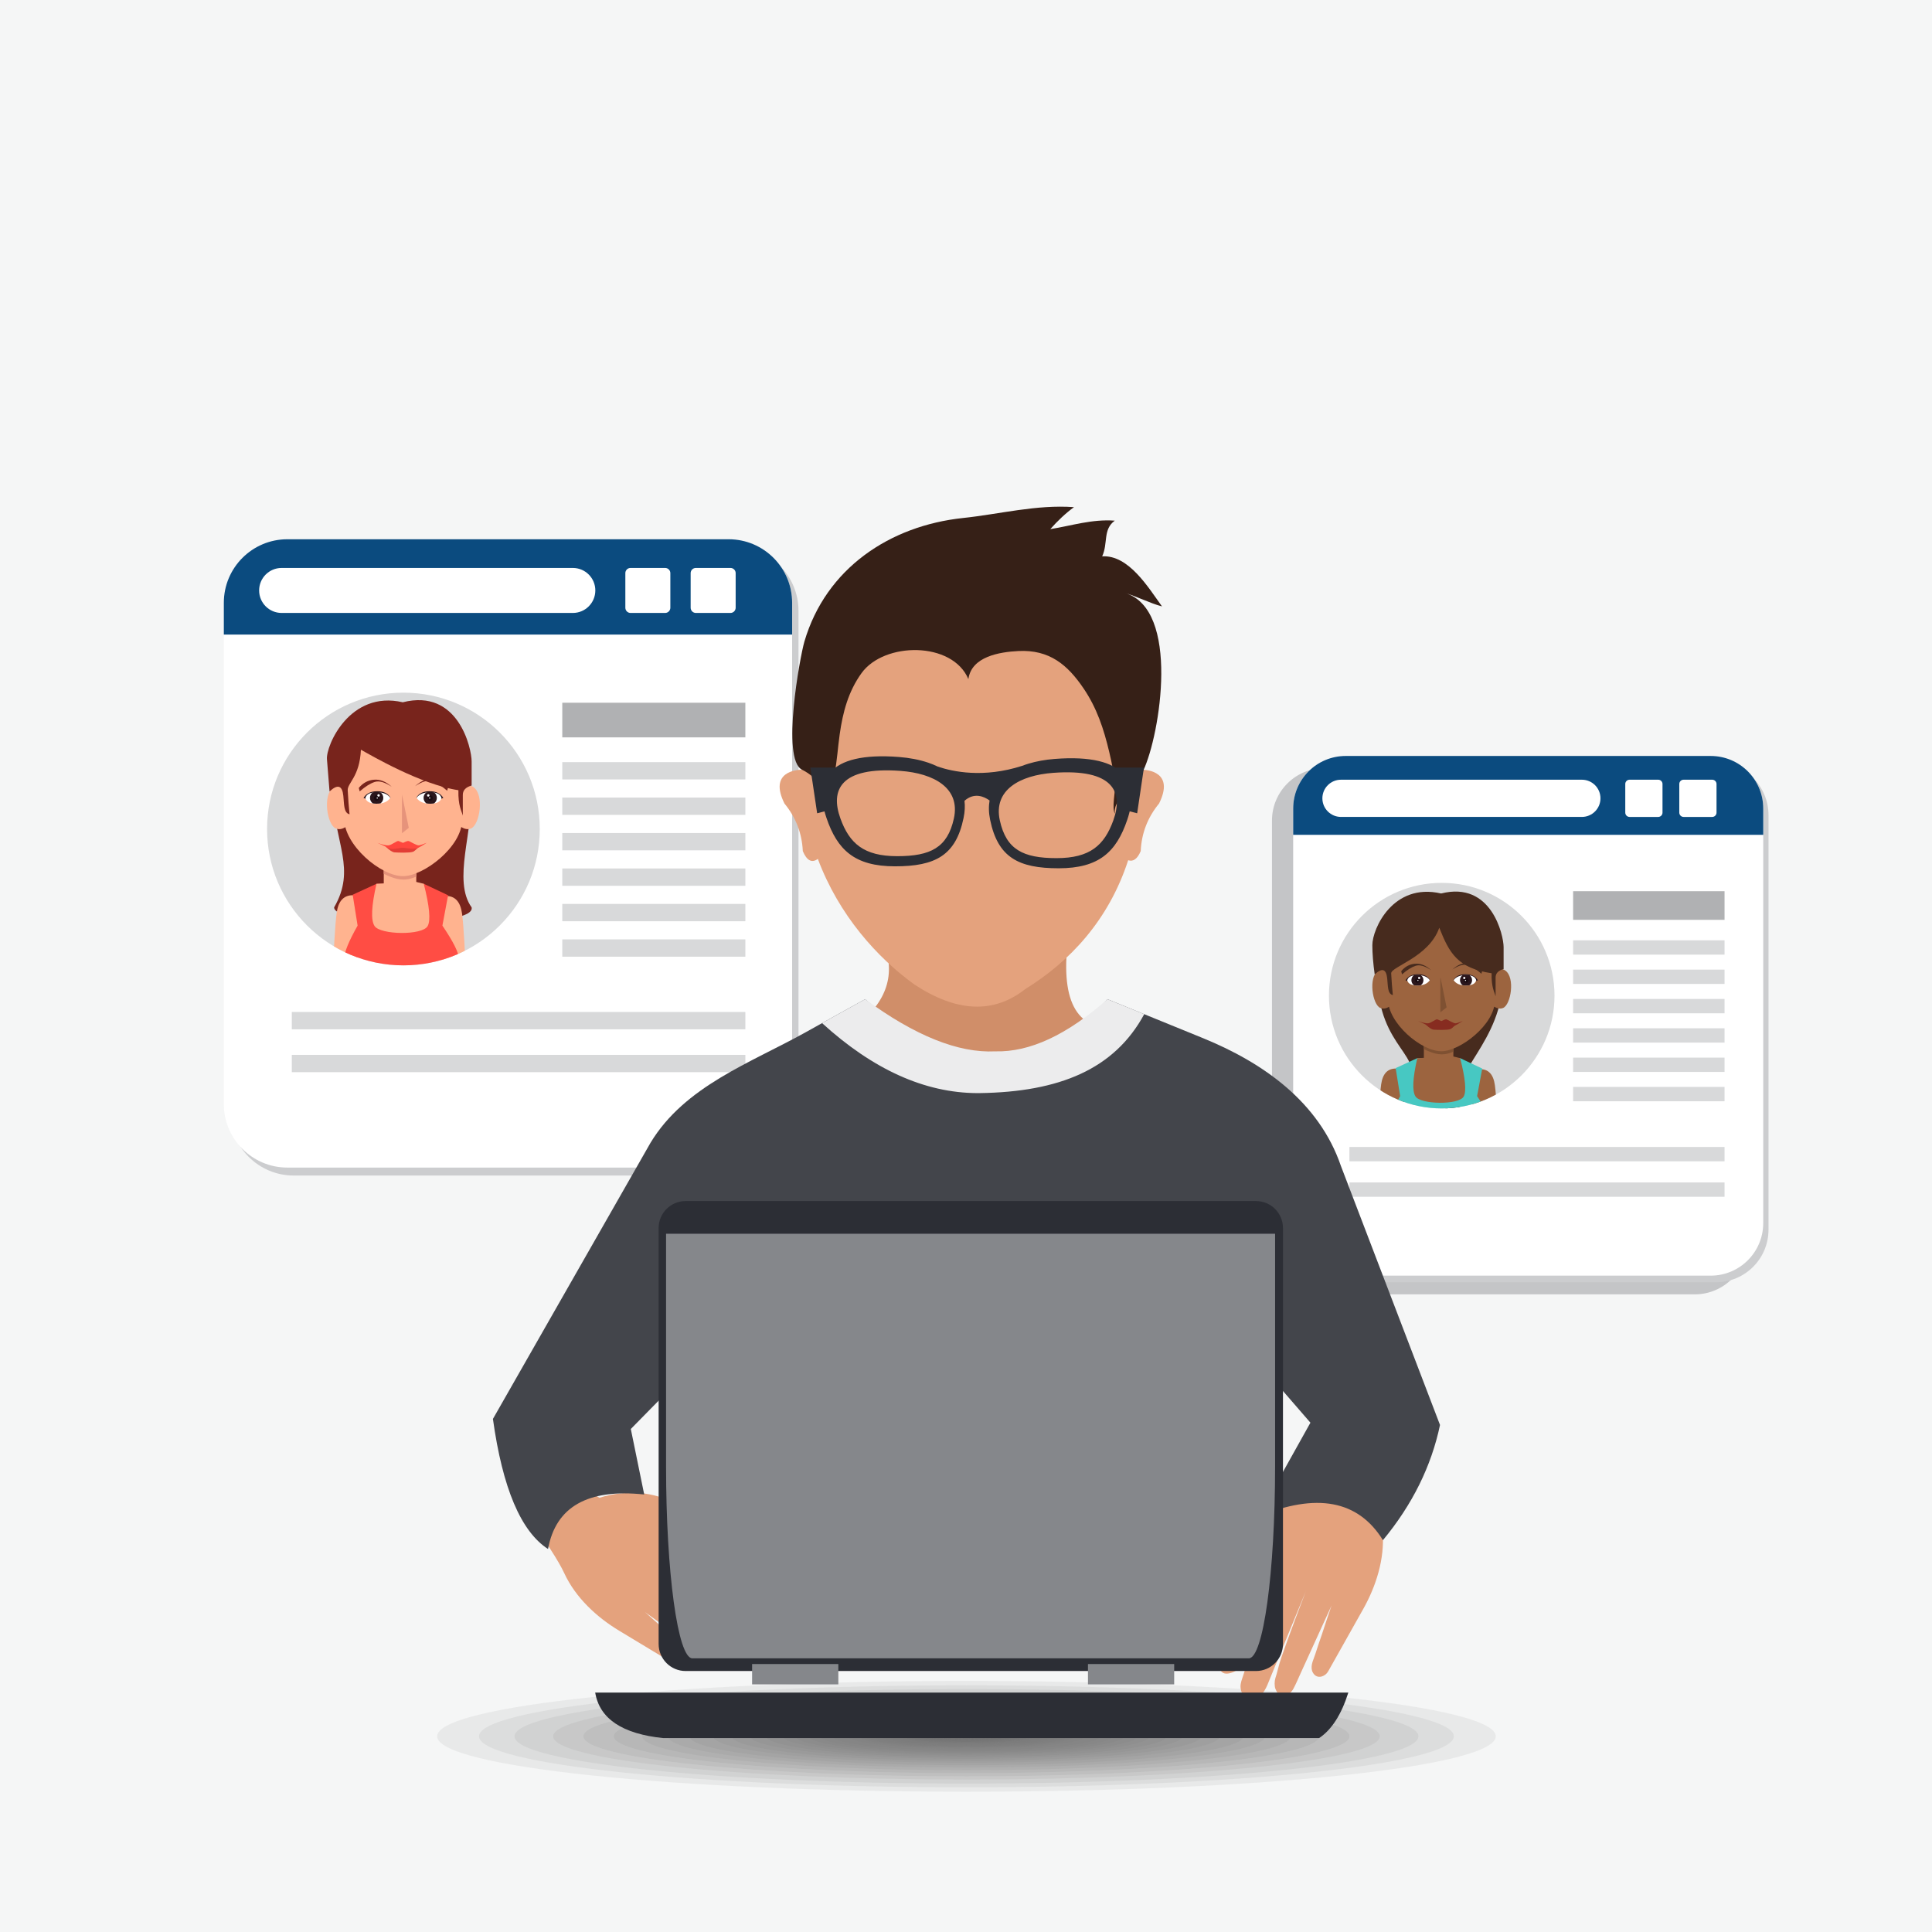 <svg version="1.2" baseProfile="tiny-ps" xmlns="http://www.w3.org/2000/svg" viewBox="0 0 1275 1275" width="1275" height="1275">
	<title>50426-ai</title>
	<defs>
		<clipPath clipPathUnits="userSpaceOnUse" id="cp1">
			<path d="m356.21 547.09c0 49.7-40.29 89.99-89.97 89.99c-49.7 0-89.99-40.29-89.99-89.99c0-49.69 40.29-89.98 89.99-89.98c49.69 0 89.97 40.29 89.97 89.98z" />
		</clipPath>
		<clipPath clipPathUnits="userSpaceOnUse" id="cp2">
			<path d="m1025.87 657.06c0 41.1-33.32 74.43-74.42 74.43c-41.11 0-74.43-33.32-74.43-74.43c0-41.09 33.31-74.42 74.43-74.42c41.1 0 74.42 33.33 74.42 74.42z" />
		</clipPath>
	</defs>
	<style>
		tspan { white-space:pre }
		.s0 { fill: #f5f6f6 } 
		.s1 { mix-blend-mode: multiply;fill: #cccdcf } 
		.s2 { fill: #ffffff } 
		.s3 { fill: #0b4b7f } 
		.s4 { fill: #d8d9da } 
		.s5 { fill: #78241c } 
		.s6 { fill: #ffb38f } 
		.s7 { fill: #ff4d44 } 
		.s8 { fill: #e6937b } 
		.s9 { fill: #e23d36 } 
		.s10 { fill: #ff473e } 
		.s11 { fill: #2a161c } 
		.s12 { fill: #1a0b11 } 
		.s13 { fill: #b0b1b3 } 
		.s14 { mix-blend-mode: multiply;fill: #c4c5c7 } 
		.s15 { fill: #472b1e } 
		.s16 { fill: #9c643f } 
		.s17 { fill: #47c8c2 } 
		.s18 { fill: #7f5132 } 
		.s19 { fill: #872c20 } 
		.s20 { opacity: .1;fill: #707176 } 
		.s21 { fill: #e4a27d } 
		.s22 { fill: #d08e69 } 
		.s23 { fill: #43454b } 
		.s24 { fill: #362017 } 
		.s25 { fill: #ececed } 
		.s26 { fill: #2c2e35 } 
		.s27 { fill: #85878b } 
	</style>
	<g id="Capa 1">
		<path id="&lt;Path&gt;" class="s0" d="m1275.59 1275h-1275.59v-1275.59h1275.59v1275.59z" />
		<g id="&lt;Group&gt;">
			<g id="&lt;Group&gt;">
				<g id="&lt;Group&gt;">
					<path id="&lt;Path&gt;" class="s1" d="m526.95 733.86c0 23.16-18.77 41.92-41.93 41.92h-291.19c-23.16 0-41.93-18.77-41.93-41.92v-330.8c0-23.16 18.77-41.93 41.93-41.93h291.19c23.16 0 41.93 18.77 41.93 41.93v330.8z" />
					<path id="&lt;Path&gt;" class="s2" d="m522.76 728.59c0 23.16-18.78 41.94-41.93 41.94h-291.18c-23.16 0-41.94-18.78-41.94-41.94v-330.79c0-23.16 18.78-41.94 41.94-41.94h291.18c23.16 0 41.93 18.78 41.93 41.94v330.79z" />
					<path id="&lt;Path&gt;" class="s3" d="m147.71 418.77v-20.96c0-23.16 18.78-41.94 41.94-41.94h291.18c23.16 0 41.93 18.78 41.93 41.94v20.96h-375.05z" />
					<path id="&lt;Path&gt;" class="s2" d="m442.39 401.07c0 1.89-1.54 3.44-3.43 3.44h-22.85c-1.89 0-3.42-1.55-3.42-3.44v-22.85c0-1.89 1.54-3.41 3.42-3.41h22.85c1.89 0 3.43 1.53 3.43 3.41v22.85z" />
					<path id="&lt;Path&gt;" class="s2" d="m485.49 401.07c0 1.89-1.54 3.44-3.43 3.44h-22.84c-1.89 0-3.43-1.55-3.43-3.44v-22.85c0-1.89 1.54-3.41 3.43-3.41h22.84c1.9 0 3.43 1.53 3.43 3.41v22.85z" />
					<path id="&lt;Path&gt;" class="s2" d="m392.88 389.66c0 8.2-6.64 14.85-14.84 14.85h-192.18c-8.21 0-14.85-6.65-14.85-14.85c0-8.21 6.64-14.85 14.85-14.85h192.18c8.2 0 14.84 6.64 14.84 14.85z" />
					<g id="&lt;Group&gt;">
						<path id="&lt;Path&gt;" class="s4" d="m356.21 547.09c0 49.7-40.29 89.99-89.97 89.99c-49.7 0-89.99-40.29-89.99-89.99c0-49.69 40.29-89.98 89.99-89.98c49.69 0 89.97 40.29 89.97 89.98z" />
						<g id="&lt;Clip Group&gt;" clip-path="url(#cp1)">
							<g id="&lt;Group&gt;">
								<path id="&lt;Path&gt;" class="s5" d="m311.25 598.81c2.84 13.28-90.75 11.83-90.75 0c14.62-25.23 0.48-42.09-1.23-75.34c-1.7-33.25 89.55-24.27 91.46 0c1.89 24.28-12.25 57.66 0.51 75.34z" />
								<path id="&lt;Path&gt;" class="s6" d="m294.05 655.84c-0.49-5.29-2.71-20.27-6.67-44.97l6.7-19.62c6.15-0.08 9.76 3.77 10.83 11.58c1.07 7.8 2.09 25.59 3.06 53.38l0.35 4.75h-13.44c-0.43-2.2-0.72-3.98-0.83-5.12z" />
								<path id="&lt;Path&gt;" class="s6" d="m218.74 660.96l0.39-5.21c0.97-27.78 1.99-45.57 3.06-53.37c1.07-7.8 4.68-11.67 10.83-11.59l6.7 19.62c-3.97 24.7-6.19 39.69-6.68 44.97c-0.11 1.21-0.45 3.15-0.93 5.57h-13.37z" />
								<path id="&lt;Path&gt;" class="s7" d="m227.14 632.59c0.08-4.22 3.03-11.46 8.86-21.73l-3.25-20.39l15.7-7.22h31.21l16.05 7.57l-3.75 20.03c7.18 10.59 10.8 17.84 10.85 21.73c0.05 3.9-2.76 7.95-8.43 12.15l-5.39 16.22h-50.81l-3.62-16.22c-5.04-3.87-7.51-7.92-7.43-12.15z" />
								<path id="&lt;Path&gt;" class="s6" d="m279.66 583.25c3.78 14.79 4.64 24.07 2.6 27.85c-3.44 6.38-31.34 5.85-35.09 0c-2.5-3.9-2.07-13.18 1.29-27.85l4.8-0.25v-23.4h21.45v22.42l4.95 1.23z" />
								<path id="&lt;Path&gt;" class="s8" d="m253.25 576.68v-17.07h21.45v18.92c-1.15 0.48-2.34 0.92-3.59 1.27c-6.63 1.87-12.17-0.45-17.85-3.13z" />
								<path id="&lt;Path&gt;" class="s6" d="m310.89 546.72c-1.96 0.82-4.08 0.53-6.35-0.87c-10.08 0.52-15.12-0.53-15.12-3.16c0-3.95 0-6.16 0-13.19c0-6.27 5.04-9.09 15.12-8.46c2.27-3.19 4.94-3.69 7.99-1.52c7.22 5.15 4.02 24.81-1.64 27.19z" />
								<path id="&lt;Path&gt;" class="s6" d="m219.95 519.53c3.05-2.17 5.71-1.67 7.99 1.52c10.07-0.63 15.11 2.19 15.11 8.46c0 7.02 0 9.23 0 13.19c0 2.63-5.04 3.68-15.11 3.16c-2.27 1.4-4.39 1.69-6.35 0.87c-5.67-2.38-8.86-22.04-1.64-27.19z" />
								<path id="&lt;Path&gt;" class="s6" d="m304.91 541.33c0 17.49-25.33 36.88-38.91 36.88c-14.92 0-38.89-20.63-38.89-37.97c0-20.47 0-20.47 0-36.57c0-51.65 77.8-55.08 77.8 0c0 35.1 0 12.56 0 37.66z" />
								<path id="&lt;Path&gt;" class="s5" d="m230.68 537.37c-3.98-0.92-3.51-6.74-4.11-12.25c-0.73-6.83-3.76-7.76-9.09-2.81c-0.66-8.15-1.23-15.24-1.71-21.25c-0.74-9.03 15.09-45.69 50.04-37.6c36.67-9.31 45.44 30.43 45.44 39v15.94c-3.92 1.09-5.86 3.18-5.82 6.26c0.04 3.09 0.04 7.63 0 13.63c-0.71-3.01-3.18-6.39-2.91-16.8c-24.76-3.71-57.57-22.96-64.34-26.72c-0.82 17.95-8.97 21.9-8.71 26.82c0.35 6.28 0.7 10.85 1.21 15.79z" />
								<path id="&lt;Path&gt;" class="s8" d="m269.78 546.34l-4.51 3.54v-25.61l4.51 22.08z" />
								<path id="&lt;Path&gt;" class="s5" d="m258.52 519.23c-4.59-3.08-8.35-4.14-11.28-3.17c-2.92 0.97-6.21 3.04-9.86 6.2l-0.61-2.26c2.74-3.31 6.09-5.13 10.06-5.44c3.98-0.34 7.88 1.22 11.69 4.67z" />
								<g id="&lt;Group&gt;">
									<path id="&lt;Path&gt;" class="s9" d="m266.18 558.45c1.05 0.05 4.47 0.21 10.28 0.5c-2.02 1.92-3.31 2.98-3.88 3.17c-2.54 0.86-10.1 0.53-12.17 0.39c-1.38-0.09-3.28-1.31-5.7-3.63c6.6-0.34 10.43-0.48 11.48-0.42z" />
									<path id="&lt;Path&gt;" class="s10" d="m248.94 556.18c3.56 1.29 6.06 1.85 7.48 1.7c2.14-0.25 5.72-3.26 6.57-2.88c0.57 0.24 1.56 0.65 2.99 1.25c1.86-0.93 3.07-1.35 3.64-1.25c0.85 0.14 5.29 3.09 6.84 2.88c1.03-0.15 2.75-0.71 5.16-1.7c-2.98 1.97-5.06 3.14-6.25 3.49c-3.29 0.98-6.81-0.05-9.16-0.2c-2.82-0.18-6.9 1.8-10.11 0.1c-2.14-1.12-4.52-2.25-7.15-3.4z" />
								</g>
								<path id="&lt;Path&gt;" class="s5" d="m285.64 514.11c3.98 0.32 7.34 2.14 10.07 5.45l-0.6 2.28c-3.66-3.16-6.96-5.23-9.88-6.21c-2.92-0.98-6.68 0.08-11.27 3.18c3.81-3.46 7.71-5.02 11.68-4.69z" />
								<g id="&lt;Group&gt;">
									<path id="&lt;Path&gt;" class="s11" d="m276.17 526.8c-0.29-0.18-0.77-0.28-1.43-0.28c1.59-2.91 4.52-4.36 8.78-4.36c4.27 0 7.28 1.48 9.05 4.45c-1.83 0.61-2.9 1.01-3.2 1.2c-1.6-1.01-0.83-4.73-5.85-4.73c-5.01 0-5.74 2.72-7.35 3.73z" />
									<path id="&lt;Path&gt;" class="s2" d="m291.36 526.62c-0.69 2.52-3.17 3.78-7.44 3.78c-4.26 0-7.27-1.29-9.03-3.87c1.76-2.46 4.77-3.69 9.03-3.69c4.27 0 6.75 1.26 7.44 3.78z" />
									<g id="&lt;Group&gt;">
										<path id="&lt;Path&gt;" class="s11" d="m281.4 522.88c0.81-0.12 1.66-0.19 2.51-0.19c0.87 0 1.71 0.07 2.52 0.19c1.13 0.82 1.87 2.15 1.87 3.67c0 1.51-0.74 2.84-1.87 3.65c-0.81 0.13-1.65 0.21-2.52 0.21c-0.86 0-1.7-0.08-2.51-0.21c-1.13-0.81-1.87-2.15-1.87-3.65c0-1.52 0.74-2.84 1.87-3.67z" />
									</g>
									<path id="&lt;Path&gt;" class="s12" d="m285.7 526.62c0 0.98-0.8 1.79-1.79 1.79c-0.98 0-1.78-0.8-1.78-1.79c0-0.98 0.8-1.79 1.78-1.79c0.98 0 1.79 0.81 1.79 1.79z" />
									<path id="&lt;Path&gt;" class="s2" d="m283.45 524.93c0 0.44-0.37 0.79-0.81 0.79c-0.45 0-0.8-0.35-0.8-0.79c0-0.45 0.35-0.81 0.8-0.81c0.44 0 0.81 0.35 0.81 0.81z" />
									<path id="&lt;Path&gt;" class="s2" d="m283.96 526.66c0 0.24-0.18 0.42-0.42 0.42c-0.23 0-0.42-0.19-0.42-0.42c0-0.22 0.19-0.42 0.42-0.42c0.24 0 0.42 0.2 0.42 0.42z" />
								</g>
								<g id="&lt;Group&gt;">
									<path id="&lt;Path&gt;" class="s11" d="m248.96 523.08c-5.02 0-4.25 3.73-5.84 4.73c-0.3-0.19-1.37-0.59-3.21-1.2c1.77-2.97 4.78-4.45 9.05-4.45c4.26 0 7.19 1.45 8.79 4.36c-0.67 0-1.14 0.09-1.43 0.28c-1.61-1.01-2.34-3.73-7.36-3.73z" />
									<path id="&lt;Path&gt;" class="s2" d="m248.56 522.84c4.26 0 7.27 1.23 9.04 3.69c-1.76 2.58-4.77 3.87-9.04 3.87c-4.27 0-6.74-1.26-7.43-3.78c0.69-2.52 3.16-3.78 7.43-3.78z" />
									<g id="&lt;Group&gt;">
										<path id="&lt;Path&gt;" class="s11" d="m252.95 526.54c0 1.51-0.74 2.84-1.87 3.65c-0.81 0.13-1.66 0.21-2.52 0.21c-0.87 0-1.7-0.08-2.52-0.21c-1.13-0.81-1.87-2.15-1.87-3.65c0-1.52 0.73-2.84 1.87-3.67c0.81-0.12 1.65-0.19 2.52-0.19c0.86 0 1.71 0.07 2.52 0.19c1.13 0.82 1.87 2.15 1.87 3.67z" />
									</g>
									<path id="&lt;Path&gt;" class="s12" d="m248.56 524.83c1 0 1.78 0.81 1.78 1.79c0 0.98-0.78 1.79-1.78 1.79c-0.99 0-1.78-0.8-1.78-1.79c0-0.98 0.79-1.79 1.78-1.79z" />
									<path id="&lt;Path&gt;" class="s2" d="m249.84 524.12c0.44 0 0.8 0.35 0.8 0.81c0 0.44-0.36 0.79-0.8 0.79c-0.45 0-0.81-0.35-0.81-0.79c0-0.45 0.36-0.81 0.81-0.81z" />
									<path id="&lt;Path&gt;" class="s2" d="m248.95 526.24c0.22 0 0.42 0.2 0.42 0.42c0 0.24-0.2 0.42-0.42 0.42c-0.23 0-0.42-0.19-0.42-0.42c0-0.22 0.19-0.42 0.42-0.42z" />
								</g>
							</g>
						</g>
					</g>
					<path id="&lt;Path&gt;" class="s13" d="m491.89 486.62h-120.82v-22.86h120.82v22.86z" />
					<path id="&lt;Path&gt;" class="s4" d="m491.89 514.38h-120.82v-11.43h120.82v11.43z" />
					<path id="&lt;Path&gt;" class="s4" d="m491.89 537.77h-120.82v-11.42h120.82v11.42z" />
					<path id="&lt;Path&gt;" class="s4" d="m491.89 561.17h-120.82v-11.43h120.82v11.43z" />
					<path id="&lt;Path&gt;" class="s4" d="m491.89 584.57h-120.82v-11.44h120.82v11.44z" />
					<path id="&lt;Path&gt;" class="s4" d="m491.89 607.96h-120.82v-11.42h120.82v11.42z" />
					<path id="&lt;Path&gt;" class="s4" d="m491.89 631.37h-120.82v-11.44h120.82v11.44z" />
					<path id="&lt;Path&gt;" class="s4" d="m491.89 679.27h-299.32v-11.43h299.32v11.43z" />
					<path id="&lt;Path&gt;" class="s4" d="m491.89 707.57h-299.32v-11.42h299.32v11.42z" />
				</g>
			</g>
			<g id="&lt;Group&gt;">
				<path id="&lt;Path&gt;" class="s14" d="m1153.1 545.92v273.61c0 19.15-15.53 34.67-34.69 34.67h-240.84c-12.04 0-22.63-6.14-28.85-15.45c-5.75-6.19-9.3-14.46-9.3-23.58v-256.26v-17.33c0-19.16 15.53-34.69 34.69-34.69h240.84c12.04 0 22.65 6.14 28.86 15.46c5.75 6.19 9.3 14.46 9.3 23.57z" />
				<g id="&lt;Group&gt;">
					<path id="&lt;Path&gt;" class="s1" d="m1167.1 811.53c0 19.15-15.53 34.67-34.69 34.67h-240.84c-19.15 0-34.68-15.52-34.68-34.67v-273.61c0-19.15 15.53-34.68 34.68-34.68h240.84c19.15 0 34.69 15.52 34.69 34.68v273.61z" />
					<path id="&lt;Path&gt;" class="s2" d="m1163.62 807.17c0 19.16-15.53 34.68-34.69 34.68h-240.83c-19.16 0-34.69-15.52-34.69-34.68v-273.59c0-19.16 15.53-34.69 34.69-34.69h240.83c19.16 0 34.69 15.53 34.69 34.69v273.59z" />
					<path id="&lt;Path&gt;" class="s3" d="m853.42 550.92v-17.34c0-19.16 15.53-34.69 34.69-34.69h240.83c19.16 0 34.69 15.53 34.69 34.69v17.34h-310.21z" />
					<path id="&lt;Path&gt;" class="s2" d="m1097.15 536.28c0 1.57-1.27 2.84-2.84 2.84h-18.9c-1.56 0-2.83-1.28-2.83-2.84v-18.9c0-1.56 1.27-2.82 2.83-2.82h18.9c1.57 0 2.84 1.27 2.84 2.82v18.9z" />
					<path id="&lt;Path&gt;" class="s2" d="m1132.8 536.28c0 1.57-1.27 2.84-2.84 2.84h-18.9c-1.56 0-2.83-1.28-2.83-2.84v-18.9c0-1.56 1.27-2.82 2.83-2.82h18.9c1.56 0 2.84 1.27 2.84 2.82v18.9z" />
					<path id="&lt;Path&gt;" class="s2" d="m1056.21 526.84c0 6.78-5.5 12.28-12.28 12.28h-158.95c-6.79 0-12.29-5.5-12.29-12.28c0-6.79 5.5-12.28 12.29-12.28h158.95c6.79 0 12.28 5.49 12.28 12.28z" />
					<g id="&lt;Group&gt;">
						<path id="&lt;Path&gt;" class="s4" d="m1025.87 657.06c0 41.1-33.32 74.43-74.42 74.43c-41.11 0-74.43-33.32-74.43-74.43c0-41.09 33.31-74.42 74.43-74.42c41.1 0 74.42 33.33 74.42 74.42z" />
						<g id="&lt;Clip Group&gt;" clip-path="url(#cp2)">
							<g id="&lt;Group&gt;">
								<path id="&lt;Path&gt;" class="s15" d="m965.87 725.69c2.57 12.04-37.21 3.43-37.21-7.29c13.27-22.9-18.84-24.64-19.82-74.31c-0.6-30.21 82.73-22.09 82.97 0c0.47 43.98-37.53 65.56-25.95 81.6z" />
								<path id="&lt;Path&gt;" class="s16" d="m976.68 764.19c-0.45-4.8-2.46-18.4-6.06-40.8l6.08-17.8c5.58-0.08 8.85 3.42 9.82 10.5c0.97 7.08 1.9 23.22 2.78 48.43l0.32 4.31h-12.19c-0.39-2-0.67-3.62-0.76-4.65z" />
								<path id="&lt;Path&gt;" class="s16" d="m908.34 768.84l0.35-4.73c0.88-25.21 1.81-41.35 2.78-48.42c0.97-7.08 4.24-10.58 9.82-10.51l6.08 17.8c-3.6 22.4-5.62 36-6.05 40.8c-0.1 1.1-0.4 2.87-0.84 5.06h-12.15z" />
								<path id="&lt;Path&gt;" class="s17" d="m915.97 743.09c0.07-3.83 2.75-10.4 8.04-19.71l-2.96-18.5l14.26-6.56h28.31l14.57 6.88l-3.4 18.18c6.52 9.61 9.8 16.17 9.85 19.71c0.04 3.54-2.51 7.21-7.65 11.02l-4.89 14.72h-46.1l-3.28-14.72c-4.57-3.52-6.81-7.2-6.74-11.02z" />
								<path id="&lt;Path&gt;" class="s16" d="m963.62 698.32c3.43 13.42 4.21 21.85 2.35 25.28c-3.12 5.79-28.44 5.31-31.83 0c-2.27-3.54-1.87-11.97 1.18-25.28l4.35-0.22v-21.22h19.46v20.33l4.49 1.11z" />
								<path id="&lt;Path&gt;" class="s18" d="m939.67 692.38v-15.5h19.46v17.16c-1.04 0.44-2.13 0.83-3.26 1.15c-6.02 1.69-11.04-0.41-16.2-2.82z" />
								<path id="&lt;Path&gt;" class="s16" d="m991.95 665.19c-1.78 0.74-3.7 0.47-5.75-0.8c-9.14 0.47-13.71-0.48-13.71-2.86c0-3.57 0-5.6 0-11.96c0-5.68 4.57-8.25 13.71-7.69c2.06-2.88 4.48-3.34 7.25-1.36c6.55 4.67 3.65 22.51-1.49 24.67z" />
								<path id="&lt;Path&gt;" class="s16" d="m909.44 640.51c2.77-1.97 5.18-1.52 7.25 1.36c9.14-0.56 13.7 2 13.7 7.69c0 6.36 0 8.39 0 11.96c0 2.38-4.57 3.33-13.7 2.86c-2.06 1.27-3.98 1.54-5.77 0.8c-5.14-2.16-8.04-20-1.49-24.67z" />
								<path id="&lt;Path&gt;" class="s16" d="m986.52 660.29c0 15.88-22.98 33.47-35.29 33.47c-13.55 0-35.29-18.71-35.29-34.45c0-18.57 0-18.57 0-33.17c0-46.89 70.58-49.98 70.58 0c0 31.84 0 11.38 0 34.15z" />
								<path id="&lt;Path&gt;" class="s15" d="m919.19 656.7c-3.61-0.83-3.19-6.11-3.73-11.11c-0.66-6.19-3.41-7.04-8.25-2.54c-1.03-7.38-1.54-13.81-1.55-19.28c-0.02-10.85 13.69-41.46 45.39-34.12c33.28-8.44 41.24 27.63 41.24 35.38v14.46c-3.56 1-5.33 2.89-5.29 5.7c0.03 2.8 0.03 6.92 0 12.35c-0.65-2.74-2.88-5.81-2.63-15.25c-22.46-3.37-27.88-13.23-34.53-30.04c-6.85 19.52-32 25.67-31.75 30.14c0.32 5.69 0.63 9.84 1.1 14.31z" />
								<path id="&lt;Path&gt;" class="s18" d="m954.66 664.83l-4.09 3.22v-23.24l4.09 20.02z" />
								<path id="&lt;Path&gt;" class="s15" d="m944.44 640.24c-4.16-2.8-7.57-3.76-10.23-2.87c-2.65 0.88-5.63 2.76-8.96 5.64l-0.54-2.08c2.48-3 5.52-4.64 9.12-4.93c3.62-0.29 7.15 1.12 10.61 4.24z" />
								<g id="&lt;Group&gt;">
									<path id="&lt;Path&gt;" class="s19" d="m951.38 675.82c0.95 0.04 4.06 0.19 9.33 0.45c-1.82 1.75-3 2.7-3.52 2.87c-2.31 0.79-9.16 0.49-11.05 0.36c-1.25-0.09-2.97-1.19-5.17-3.3c6-0.3 9.47-0.43 10.41-0.39z" />
									<path id="&lt;Path&gt;" class="s19" d="m935.75 673.77c3.23 1.17 5.49 1.68 6.79 1.54c1.93-0.22 5.19-2.94 5.96-2.62c0.51 0.22 1.41 0.6 2.71 1.15c1.68-0.85 2.78-1.23 3.3-1.15c0.77 0.14 4.8 2.81 6.2 2.62c0.94-0.13 2.5-0.64 4.68-1.54c-2.7 1.79-4.59 2.84-5.68 3.16c-2.98 0.89-6.18-0.03-8.31-0.17c-2.55-0.17-6.26 1.63-9.16 0.09c-1.95-1.02-4.11-2.05-6.5-3.08z" />
								</g>
								<path id="&lt;Path&gt;" class="s15" d="m969.06 635.6c3.61 0.3 6.65 1.94 9.13 4.93l-0.55 2.08c-3.32-2.88-6.3-4.76-8.96-5.64c-2.65-0.88-6.06 0.07-10.23 2.87c3.46-3.13 7-4.54 10.61-4.24z" />
								<g id="&lt;Group&gt;">
									<path id="&lt;Path&gt;" class="s11" d="m960.45 647.12c-0.26-0.17-0.69-0.25-1.29-0.25c1.45-2.64 4.1-3.96 7.97-3.96c3.87 0 6.6 1.34 8.2 4.03c-1.67 0.56-2.63 0.92-2.9 1.08c-1.45-0.91-0.76-4.3-5.3-4.3c-4.55 0-5.21 2.49-6.68 3.39z" />
									<path id="&lt;Path&gt;" class="s2" d="m974.23 646.94c-0.63 2.28-2.88 3.42-6.74 3.42c-3.87 0-6.6-1.17-8.19-3.5c1.59-2.24 4.32-3.35 8.19-3.35c3.87 0 6.12 1.14 6.74 3.42z" />
									<g id="&lt;Group&gt;">
										<path id="&lt;Path&gt;" class="s11" d="m965.21 643.56c0.73-0.11 1.49-0.18 2.28-0.18c0.79 0 1.55 0.07 2.29 0.18c1.03 0.74 1.7 1.94 1.7 3.31c0 1.37-0.67 2.59-1.7 3.32c-0.74 0.11-1.5 0.18-2.29 0.18c-0.79 0-1.55-0.06-2.28-0.18c-1.03-0.73-1.71-1.95-1.71-3.32c0-1.37 0.68-2.58 1.71-3.31z" />
									</g>
									<path id="&lt;Path&gt;" class="s12" d="m969.1 646.94c0 0.89-0.72 1.63-1.62 1.63c-0.9 0-1.62-0.73-1.62-1.63c0-0.89 0.72-1.61 1.62-1.61c0.9 0 1.62 0.73 1.62 1.61z" />
									<path id="&lt;Path&gt;" class="s2" d="m967.06 645.4c0 0.41-0.33 0.73-0.73 0.73c-0.4 0-0.73-0.32-0.73-0.73c0-0.4 0.32-0.72 0.73-0.72c0.4 0 0.73 0.32 0.73 0.72z" />
									<path id="&lt;Path&gt;" class="s2" d="m967.53 646.99c0 0.21-0.18 0.38-0.39 0.38c-0.21 0-0.38-0.18-0.38-0.38c0-0.21 0.17-0.38 0.38-0.38c0.21 0 0.39 0.17 0.39 0.38z" />
								</g>
								<g id="&lt;Group&gt;">
									<path id="&lt;Path&gt;" class="s11" d="m935.76 643.73c-4.55 0-3.84 3.39-5.31 4.3c-0.27-0.16-1.23-0.52-2.89-1.08c1.6-2.69 4.34-4.03 8.2-4.03c3.87 0 6.53 1.32 7.97 3.96c-0.6 0-1.03 0.08-1.3 0.25c-1.46-0.91-2.11-3.39-6.67-3.39z" />
									<path id="&lt;Path&gt;" class="s2" d="m935.41 643.51c3.87 0 6.6 1.12 8.19 3.35c-1.59 2.33-4.32 3.5-8.19 3.5c-3.87 0-6.12-1.14-6.74-3.42c0.63-2.28 2.88-3.42 6.74-3.42z" />
									<g id="&lt;Group&gt;">
										<path id="&lt;Path&gt;" class="s11" d="m939.38 646.87c0 1.37-0.67 2.59-1.69 3.32c-0.74 0.11-1.5 0.18-2.29 0.18c-0.78 0-1.55-0.06-2.28-0.18c-1.04-0.73-1.7-1.95-1.7-3.32c0-1.37 0.66-2.58 1.7-3.31c0.73-0.11 1.5-0.18 2.28-0.18c0.79 0 1.55 0.07 2.29 0.18c1.02 0.74 1.69 1.94 1.69 3.31z" />
									</g>
									<path id="&lt;Path&gt;" class="s12" d="m935.41 645.33c0.89 0 1.62 0.73 1.62 1.61c0 0.89-0.73 1.63-1.62 1.63c-0.9 0-1.61-0.73-1.61-1.63c0-0.89 0.71-1.61 1.61-1.61z" />
									<path id="&lt;Path&gt;" class="s2" d="m936.57 644.68c0.4 0 0.71 0.32 0.71 0.72c0 0.41-0.32 0.73-0.71 0.73c-0.4 0-0.73-0.32-0.73-0.73c0-0.4 0.33-0.72 0.73-0.72z" />
									<path id="&lt;Path&gt;" class="s2" d="m935.75 646.61c0.22 0 0.39 0.17 0.39 0.38c0 0.21-0.16 0.38-0.39 0.38c-0.2 0-0.38-0.18-0.38-0.38c0-0.21 0.18-0.38 0.38-0.38z" />
								</g>
							</g>
						</g>
					</g>
					<path id="&lt;Path&gt;" class="s13" d="m1138.09 607.04h-99.93v-18.9h99.93v18.9z" />
					<path id="&lt;Path&gt;" class="s4" d="m1138.09 630h-99.93v-9.45h99.93v9.45z" />
					<path id="&lt;Path&gt;" class="s4" d="m1138.09 649.34h-28.83h-71.1v-9.45h99.93v9.45z" />
					<path id="&lt;Path&gt;" class="s4" d="m1138.09 668.71h-99.93v-9.46h99.93v9.46z" />
					<path id="&lt;Path&gt;" class="s4" d="m1138.09 688.06h-99.93v-9.46h99.93v9.46z" />
					<path id="&lt;Path&gt;" class="s4" d="m1138.09 707.41h-99.93v-9.45h99.93v9.45z" />
					<path id="&lt;Path&gt;" class="s4" d="m1138.09 726.76h-99.93v-9.45h99.93v9.45z" />
					<path id="&lt;Path&gt;" class="s4" d="m1138.09 766.38h-247.56v-9.45h247.56v9.45z" />
					<path id="&lt;Path&gt;" class="s4" d="m1138.09 789.79h-247.56v-9.45h247.56v9.45z" />
				</g>
			</g>
		</g>
		<g id="&lt;Group&gt;">
			<g id="&lt;Group&gt;">
				<path id="&lt;Path&gt;" class="s20" d="m890.59 1145.85c0 14.61-113.18 26.46-252.8 26.46c-139.62 0-252.8-11.84-252.8-26.46c0-14.61 113.18-26.46 252.8-26.46c139.62 0 252.8 11.84 252.8 26.46z" />
				<path id="&lt;Path&gt;" class="s20" d="m870.58 1145.85c0 13.46-104.22 24.36-232.79 24.36c-128.57 0-232.79-10.91-232.79-24.36c0-13.45 104.22-24.36 232.79-24.36c128.57 0 232.79 10.91 232.79 24.36z" />
				<path id="&lt;Path&gt;" class="s20" d="m987.11 1145.85c0 20.19-156.39 36.56-349.31 36.56c-192.92 0-349.31-16.37-349.31-36.56c0-20.19 156.39-36.55 349.31-36.55c192.92 0 349.31 16.37 349.31 36.55z" />
				<path id="&lt;Path&gt;" class="s20" d="m959.46 1145.85c0 18.59-144.02 33.67-321.67 33.67c-177.65 0-321.67-15.07-321.67-33.67c0-18.59 144.01-33.66 321.67-33.66c177.65 0 321.67 15.07 321.67 33.66z" />
				<path id="&lt;Path&gt;" class="s20" d="m936.07 1145.85c0 17.24-133.54 31.22-298.27 31.22c-164.73 0-298.27-13.97-298.27-31.22c0-17.24 133.54-31.21 298.27-31.21c164.73 0 298.27 13.97 298.27 31.21z" />
				<path id="&lt;Path&gt;" class="s20" d="m910.55 1145.85c0 15.76-122.11 28.54-272.75 28.54c-150.64 0-272.75-12.78-272.75-28.54c0-15.76 122.12-28.54 272.75-28.54c150.64 0 272.75 12.78 272.75 28.54z" />
				<path id="&lt;Path&gt;" class="s20" d="m750.7 1145.85c0 6.53-50.55 11.82-112.91 11.82c-62.36 0-112.91-5.29-112.91-11.82c0-6.52 50.55-11.82 112.91-11.82c62.36 0 112.91 5.29 112.91 11.82z" />
				<path id="&lt;Path&gt;" class="s20" d="m741.77 1145.85c0 6.01-46.55 10.88-103.97 10.88c-57.42 0-103.97-4.87-103.97-10.88c0-6.01 46.55-10.88 103.97-10.88c57.42 0 103.97 4.87 103.97 10.88z" />
				<path id="&lt;Path&gt;" class="s20" d="m734.21 1145.85c0 5.57-43.17 10.09-96.41 10.09c-53.24 0-96.41-4.52-96.41-10.09c0-5.57 43.17-10.09 96.41-10.09c53.24 0 96.41 4.51 96.41 10.09z" />
				<path id="&lt;Path&gt;" class="s20" d="m725.96 1145.85c0 5.1-39.47 9.23-88.16 9.23c-48.69 0-88.16-4.13-88.16-9.23c0-5.09 39.47-9.23 88.16-9.23c48.69 0 88.16 4.13 88.16 9.23z" />
				<path id="&lt;Path&gt;" class="s20" d="m792.64 1145.85c0 8.95-69.32 16.2-154.84 16.2c-85.51 0-154.84-7.25-154.84-16.2c0-8.95 69.33-16.2 154.84-16.2c85.52 0 154.84 7.26 154.84 16.2z" />
				<path id="&lt;Path&gt;" class="s20" d="m780.38 1145.85c0 8.24-63.84 14.92-142.58 14.92c-78.75 0-142.59-6.68-142.59-14.92c0-8.24 63.84-14.92 142.59-14.92c78.75 0 142.58 6.68 142.58 14.92z" />
				<path id="&lt;Path&gt;" class="s20" d="m770.01 1145.85c0 7.64-59.2 13.84-132.22 13.84c-73.02 0-132.22-6.19-132.22-13.84c0-7.64 59.2-13.84 132.22-13.84c73.02 0 132.22 6.2 132.22 13.84z" />
				<path id="&lt;Path&gt;" class="s20" d="m758.7 1145.85c0 6.99-54.13 12.65-120.9 12.65c-66.77 0-120.9-5.66-120.9-12.65c0-6.99 54.13-12.65 120.9-12.65c66.77 0 120.9 5.66 120.9 12.65z" />
				<path id="&lt;Path&gt;" class="s20" d="m851.75 1145.85c0 12.37-95.79 22.39-213.96 22.39c-118.17 0-213.96-10.03-213.96-22.39c0-12.37 95.79-22.39 213.96-22.39c118.17 0 213.96 10.03 213.96 22.39z" />
				<path id="&lt;Path&gt;" class="s20" d="m834.82 1145.85c0 11.39-88.21 20.62-197.02 20.62c-108.81 0-197.02-9.23-197.02-20.62c0-11.38 88.21-20.62 197.02-20.62c108.81 0 197.02 9.23 197.02 20.62z" />
				<path id="&lt;Path&gt;" class="s20" d="m820.49 1145.85c0 10.56-81.8 19.12-182.7 19.12c-100.9 0-182.7-8.56-182.7-19.12c0-10.56 81.8-19.12 182.7-19.12c100.9 0 182.7 8.56 182.7 19.12z" />
				<path id="&lt;Path&gt;" class="s20" d="m804.86 1145.85c0 9.66-74.8 17.48-167.06 17.48c-92.27 0-167.06-7.83-167.06-17.48c0-9.65 74.79-17.48 167.06-17.48c92.27 0 167.06 7.83 167.06 17.48z" />
				<path id="&lt;Path&gt;" class="s20" d="m715.64 1145.85c0 4.5-34.85 8.15-77.85 8.15c-43 0-77.85-3.65-77.85-8.15c0-4.5 34.85-8.15 77.85-8.15c43 0 77.85 3.65 77.85 8.15z" />
				<path id="&lt;Path&gt;" class="s20" d="m708.77 1145.85c0 4.1-31.78 7.43-70.97 7.43c-39.2 0-70.97-3.33-70.97-7.43c0-4.1 31.78-7.43 70.97-7.43c39.2 0 70.97 3.33 70.97 7.43z" />
				<path id="&lt;Path&gt;" class="s20" d="m703.96 1145.85c0 3.83-29.62 6.93-66.16 6.93c-36.54 0-66.16-3.1-66.16-6.93c0-3.82 29.62-6.92 66.16-6.92c36.54 0 66.16 3.1 66.16 6.92z" />
				<path id="&lt;Path&gt;" class="s20" d="m698.72 1145.85c0 3.52-27.28 6.38-60.93 6.38c-33.65 0-60.93-2.86-60.93-6.38c0-3.52 27.28-6.38 60.93-6.38c33.65 0 60.93 2.86 60.93 6.38z" />
				<path id="&lt;Path&gt;" class="s20" d="m694.29 1145.85c0 3.27-25.29 5.92-56.5 5.92c-31.2 0-56.5-2.65-56.5-5.92c0-3.26 25.3-5.91 56.5-5.91c31.2 0 56.5 2.65 56.5 5.91z" />
				<path id="&lt;Path&gt;" class="s20" d="m689.46 1145.85c0 2.99-23.13 5.41-51.66 5.41c-28.53 0-51.66-2.42-51.66-5.41c0-2.99 23.13-5.41 51.66-5.41c28.53 0 51.66 2.42 51.66 5.41z" />
				<path id="&lt;Path&gt;" class="s20" d="m683.42 1145.85c0 2.64-20.43 4.78-45.62 4.78c-25.2 0-45.62-2.14-45.62-4.78c0-2.63 20.43-4.77 45.62-4.77c25.2 0 45.62 2.14 45.62 4.77z" />
				<path id="&lt;Path&gt;" class="s20" d="m679.39 1145.85c0 2.41-18.62 4.35-41.59 4.35c-22.97 0-41.59-1.95-41.59-4.35c0-2.4 18.62-4.35 41.59-4.35c22.97 0 41.59 1.95 41.59 4.35z" />
				<path id="&lt;Path&gt;" class="s20" d="m679.39 1145.85c0 2.41-18.62 4.35-41.59 4.35c-22.97 0-41.59-1.95-41.59-4.35c0-2.4 18.62-4.35 41.59-4.35c22.97 0 41.59 1.95 41.59 4.35z" />
				<path id="&lt;Path&gt;" class="s20" d="m676.1 1145.85c0 2.21-17.15 4.01-38.3 4.01c-21.15 0-38.3-1.8-38.3-4.01c0-2.21 17.15-4.01 38.3-4.01c21.15 0 38.3 1.8 38.3 4.01z" />
				<path id="&lt;Path&gt;" class="s20" d="m673.31 1145.85c0 2.05-15.9 3.72-35.51 3.72c-19.61 0-35.51-1.66-35.51-3.72c0-2.05 15.9-3.71 35.51-3.71c19.61 0 35.51 1.66 35.51 3.71z" />
				<path id="&lt;Path&gt;" class="s20" d="m670.27 1145.85c0 1.88-14.54 3.4-32.48 3.4c-17.94 0-32.48-1.52-32.48-3.4c0-1.88 14.54-3.4 32.48-3.4c17.94 0 32.48 1.52 32.48 3.4z" />
				<path id="&lt;Path&gt;" class="s20" d="m666.47 1145.85c0 1.66-12.84 3-28.68 3c-15.84 0-28.68-1.34-28.68-3c0-1.66 12.84-3 28.68-3c15.84 0 28.68 1.34 28.68 3z" />
				<path id="&lt;Path&gt;" class="s20" d="m663.94 1145.85c0 1.51-11.7 2.74-26.14 2.74c-14.44 0-26.14-1.22-26.14-2.74c0-1.51 11.7-2.73 26.14-2.73c14.44 0 26.14 1.22 26.14 2.73z" />
				<path id="&lt;Path&gt;" class="s20" d="m662.17 1145.85c0 1.41-10.91 2.55-24.37 2.55c-13.46 0-24.37-1.14-24.37-2.55c0-1.41 10.91-2.55 24.37-2.55c13.46 0 24.37 1.14 24.37 2.55z" />
				<path id="&lt;Path&gt;" class="s20" d="m660.24 1145.85c0 1.3-10.05 2.35-22.44 2.35c-12.4 0-22.44-1.05-22.44-2.35c0-1.3 10.05-2.35 22.44-2.35c12.4 0 22.44 1.05 22.44 2.35z" />
				<path id="&lt;Path&gt;" class="s20" d="m658.61 1145.85c0 1.2-9.32 2.18-20.81 2.18c-11.49 0-20.81-0.98-20.81-2.18c0-1.2 9.32-2.18 20.81-2.18c11.49 0 20.81 0.98 20.81 2.18z" />
				<path id="&lt;Path&gt;" class="s20" d="m656.83 1145.85c0 1.1-8.52 1.99-19.03 1.99c-10.51 0-19.03-0.89-19.03-1.99c0-1.1 8.52-1.99 19.03-1.99c10.51 0 19.03 0.89 19.03 1.99z" />
				<path id="&lt;Path&gt;" class="s20" d="m654.6 1145.85c0 0.97-7.52 1.76-16.8 1.76c-9.28 0-16.8-0.79-16.8-1.76c0-0.97 7.52-1.76 16.8-1.76c9.28 0 16.8 0.79 16.8 1.76z" />
				<path id="&lt;Path&gt;" class="s20" d="m653.12 1145.85c0 0.89-6.86 1.61-15.32 1.61c-8.46 0-15.32-0.72-15.32-1.61c0-0.88 6.86-1.6 15.32-1.6c8.46 0 15.32 0.72 15.32 1.6z" />
				<path id="&lt;Path&gt;" class="s20" d="m650.94 1145.85c0 0.76-5.89 1.38-13.15 1.38c-7.26 0-13.15-0.62-13.15-1.38c0-0.76 5.89-1.37 13.15-1.37c7.26 0 13.15 0.62 13.15 1.37z" />
				<path id="&lt;Path&gt;" class="s20" d="m648.62 1145.85c0 0.63-4.85 1.13-10.83 1.13c-5.98 0-10.83-0.51-10.83-1.13c0-0.62 4.85-1.13 10.83-1.13c5.98 0 10.83 0.51 10.83 1.13z" />
				<path id="&lt;Path&gt;" class="s20" d="m645.27 1145.85c0 0.43-3.35 0.78-7.48 0.78c-4.13 0-7.48-0.35-7.48-0.78c0-0.43 3.35-0.78 7.48-0.78c4.13 0 7.48 0.35 7.48 0.78z" />
				<path id="&lt;Path&gt;" class="s20" d="m642.86 1145.85c0 0.3-2.27 0.53-5.07 0.53c-2.8 0-5.07-0.23-5.07-0.53c0-0.29 2.27-0.53 5.07-0.53c2.8 0 5.07 0.24 5.07 0.53z" />
			</g>
			<g id="&lt;Group&gt;">
				<g id="&lt;Group&gt;">
					<path id="&lt;Path&gt;" class="s21" d="m346 997.55l21.42-27.72c3.86 3.23 13.23 9.43 28.11 18.6c18.52-5.55 35.5-4.17 50.92 4.14c8 3.91 18.43 8.73 31.3 14.48c22.8 4.75 27.18 10.66 13.15 17.72c-10.65 1.98-24.11-1.49-40.37-10.39c0.71 0.86 5.29 3.86 13.75 9c14.9 9.26 26.31 18.64 42.51 32.65c2.79 2.42 5.01 8.19 2.95 11.28c-1.45 2.18-5.22 2.9-8.11 2.87c-2-0.02-4.28-1.78-5.96-2.77c-6.47-3.8-11.7-8.47-19.93-14.07c-6.94-4.73-14.47-9.77-20.75-15.33c2.02 1.46 3.91 3.11 5.87 4.64c8.87 6.94 17.42 14.26 26.04 21.51c4.21 3.54 8.06 7.35 12.12 11.03c1.95 1.77 4.13 3.43 5.39 5.8c1.14 2.14 1.94 6.92 0.58 9.13c-3.85 6.29-12.85 1.46-16.52-1.42c-0.12-0.09-18.46-14.49-55.04-43.21c0.04 0.02 0.08 0.04 0.12 0.07c1.9 1.44 3.74 3.01 5.57 4.54c3.9 3.26 7.82 6.49 11.74 9.74c4.71 3.9 9.32 7.88 13.96 11.85c4.2 3.58 8.6 7.3 12.38 11.32c1.41 1.49 2.83 2.89 4.34 4.27c1.49 1.37 3.26 4.29 3.48 6.3c0.2 1.85 0.33 3.93-0.93 5.43c-2.36 2.79-6.9 1.84-9.56 0.15c-3.11-1.98-6.04-4.27-9.02-6.42c-4.13-2.96-8.23-5.95-12.33-8.93c-4.33-3.16-8.68-6.29-13.01-9.43c-3.44-2.5-6.88-4.99-10.33-7.48c-1.41-1.02-2.82-2.04-4.22-3.05c1.24 0.98 2.37 2.14 3.56 3.17c5.37 4.67 10.52 9.6 15.91 14.24c2.58 2.22 4.98 4.68 7.61 6.82c2.93 2.39 6.33 5.38 5.37 9.72c-0.9 4.03-5.89 4.65-8.92 2.82c-3.79-2.29-7.58-4.58-11.38-6.86c-6.45-3.89-12.9-7.78-19.35-11.67c-3.29-1.98-6.57-3.96-9.86-5.95c-14.47-8.73-28.65-21.6-36.17-37.91c-3.7-8.02-12.48-21.57-26.36-40.66z" />
					<path id="&lt;Path&gt;" class="s21" d="m912.44 1010.96c1.51 17.89-4.48 36.08-12.76 50.82c-1.88 3.35-3.77 6.69-5.64 10.03c-3.69 6.57-7.38 13.13-11.07 19.7c-2.18 3.86-4.34 7.72-6.52 11.58c-1.73 3.08-6.38 5.01-9.15 1.95c-2.98-3.3-1.49-7.58-0.12-11.1c1.22-3.16 2.1-6.49 3.25-9.69c2.4-6.7 4.44-13.52 6.81-20.23c0.53-1.48 0.93-3.06 1.53-4.52c-0.72 1.58-1.45 3.16-2.17 4.74c-1.78 3.87-3.53 7.73-5.3 11.6c-2.22 4.88-4.46 9.74-6.67 14.62c-2.1 4.63-4.2 9.24-6.32 13.85c-1.54 3.35-2.95 6.78-4.68 10.03c-1.48 2.79-4.96 5.85-8.39 4.58c-1.84-0.68-2.75-2.55-3.49-4.26c-0.8-1.86-0.7-5.27-0.08-7.2c0.63-1.95 1.18-3.86 1.66-5.86c1.31-5.36 3.31-10.77 5.19-15.96c2.09-5.74 4.13-11.48 6.3-17.19c1.81-4.75 3.62-9.5 5.41-14.26c0.83-2.23 1.65-4.51 2.6-6.7c0.02-0.04 0.04-0.08 0.06-0.12c-17.65 43.03-26.5 64.61-26.56 64.74c-1.78 4.32-7.22 12.96-13.67 9.39c-2.28-1.26-3.93-5.81-4-8.23c-0.07-2.68 1.01-5.2 1.83-7.7c1.71-5.2 3.18-10.42 5.1-15.57c3.92-10.55 7.75-21.14 12.04-31.55c0.95-2.3 1.78-4.67 2.82-6.93c-2.72 7.94-6.78 16.04-10.49 23.57c-4.4 8.94-6.64 15.58-10.4 22.08c-0.97 1.69-2.09 4.35-3.81 5.35c-2.5 1.45-6.13 2.69-8.48 1.51c-3.32-1.68-4.24-7.79-3-11.27c7.19-20.17 12.48-33.97 20.87-49.37c4.83-8.64 7.34-13.51 7.52-14.61c-9.76 15.77-19.75 25.43-29.99 28.96c-15.69 0.78-14.79-6.53 2.7-21.91c8.36-11.34 15.05-20.68 20.08-28.03c9.32-14.84 23.41-24.41 42.26-28.73c8.42-15.32 13.51-25.33 15.27-30.04l46.36 19.44c-12.03 19.52-17.67 33.67-16.92 42.47z" />
					<g id="&lt;Group&gt;">
						<path id="&lt;Path&gt;" class="s22" d="m707.3 604.39c-9 46.9-1.5 71.56 22.5 73.97c-63 49.3-118.5 49.3-166.5 0c21-15.64 27.84-33.79 20.51-54.46l123.49-19.51z" />
						<path id="&lt;Path&gt;" class="s23" d="m912.65 1016.4c-16.31-26.34-43.8-31.51-82.46-15.51l34.61-62l-77.5-89.42l-19.21 158.92h-245.2l-14.59-159l-92 93.65l8.84 43.22c-37.22-3.92-58.38 8.08-63.47 35.99c-17.91-11.58-30.03-40.2-36.37-85.86l104.02-182.26c22.64-37.4 65.77-52.55 102.29-72.86c13.12-7.29 26.2-14.64 39.35-21.87c59.28 51.67 112.57 51.67 159.88 0c21.16 8.61 42.32 17.22 63.46 25.87c38.89 15.93 76.11 41.66 90.64 84.24l65.38 170.88c-5.74 27.28-18.29 52.62-37.65 76.01z" />
						<path id="&lt;Path&gt;" class="s21" d="m764.89 530.29c-7.52 9.17-11.55 19.63-12.09 31.38c-2.18 5.15-4.94 7.16-8.27 6.03c-12.87 39.56-38.47 66.88-68.1 85.14c-20.68 16.26-44.97 15.24-72.85-3.04c-24.64-17.69-50.04-45.95-63.85-82.98c-3.95 2.89-7.26 1.18-9.93-5.14c-0.54-11.75-4.57-22.21-12.09-31.38c-10.52-21.05 7.98-22.3 11.52-22.36c0.14-91.66 50.27-141.54 112.07-141.54c61.81 0 111.94 49.88 112.08 141.54c3.54 0.05 22.03 1.31 11.51 22.36z" />
						<path id="&lt;Path&gt;" class="s24" d="m754.55 508.39c-3.67 7.79-20.58 18.51-18.75 28.61c0 0.56 0 0.56 0 0c-2.27-3.54 0.34-14.52 0-18.86c-0.6-7.51-2.01-14.42-3.75-21.77c-3.64-15.33-8.14-29.08-17.04-42.17c-10.49-15.45-22.41-25.59-42.96-24.56c-12.36 0.62-30.94 3.6-32.98 18.53c-10.54-25.05-55.58-24.68-70.52-3.94c-8.75 12.15-12.34 25.79-14.4 40.33c-1.24 8.75-1.75 17.65-3.43 26.25c-1.02 5.18-1.8 15.85-4.66 19.33c-1.93-10.11-7.54-17.51-16.83-22.21c-13.73-6.94-1.32-74.52 1.63-84.56c14.16-48.24 56.33-76.41 104.7-81.52c24.3-2.57 48.35-8.95 73.2-7.16c-5.4 3.92-10.99 9.21-15.63 14.51c14.12-2.27 27.49-6.71 42.55-5.59c-7.98 5.85-4.31 14.79-8.31 23.55c17.5-1.06 30.46 20.59 39.48 33.04c-8.38-2.22-16.29-6.53-24.6-8.92c36.83 10.58 23.38 93.56 12.3 117.11z" />
						<path id="&lt;Path&gt;" class="s25" d="m656.75 693.83c22.8 0.63 47.49-10.85 74.07-34.44l24.31 9.89c-19.66 36.4-56.09 51.35-108.59 52.1c-0.56 0.01-1.12 0.01-1.68 0.01c-34.61-0.17-68.73-15.57-102.36-46.21l28.44-15.79c32.9 24.16 61.5 35.64 85.8 34.44z" />
					</g>
					<g id="&lt;Group&gt;">
						<path id="&lt;Path&gt;" class="s26" d="m846.68 1084.96c0 9.84-7.98 17.81-17.81 17.81h-376.4c-9.84 0-17.81-7.97-17.81-17.81v-274.53c0-9.84 7.97-17.81 17.81-17.81h376.4c9.83 0 17.81 7.97 17.81 17.81v274.53z" />
						<path id="&lt;Path&gt;" class="s27" d="m841.48 814.2v153.58c0 69.93-7.78 126.62-17.37 126.62h-367.18c-9.6 0-17.37-56.69-17.37-126.62v-153.58h401.93z" />
						<path id="&lt;Path&gt;" class="s27" d="m553.25 1111.58h-56.91v-13.42h56.91v13.42z" />
						<path id="&lt;Path&gt;" class="s27" d="m774.89 1111.58h-56.9v-13.42h56.9v13.42z" />
						<path id="&lt;Path&gt;" class="s26" d="m392.78 1117h497.03c-4.57 14.5-11 24.52-19.28 30.04h-432.75c-27.1-2.76-42.1-12.78-44.99-30.04z" />
					</g>
				</g>
				<g id="&lt;Group&gt;">
					<path id="&lt;Compound Path&gt;" fill-rule="evenodd" class="s26" d="m743.9 541.07c-7.18 21.12-18.62 31.94-45.23 31.94c-26.62 0-40.14-7.19-45.24-31.94c-0.97-4.71-1.04-8.97-0.37-12.81c-3.76-2.7-10.15-5.45-16.56 0.23c0.42 3.43 0.25 7.19-0.6 11.29c-5.1 24.75-18.62 31.94-45.24 31.94c-26.63 0-38.05-10.81-45.24-31.94c-8.11-23.82-0.3-43.98 47.9-40.21c6.88 0.54 13.42 1.78 19.24 3.75l-0.01 0l0.01 0c0 0 0 0 0 0l0.01 0c2.21 0.75 4.31 1.61 6.29 2.58c9.76 3.34 30.09 7.77 55.72-0.5c1.32-0.51 2.69-0.98 4.08-1.4c5.33-1.63 11.2-2.67 17.35-3.15c48.19-3.76 56.01 16.39 47.89 40.22zm-149.64-32.33c-39.89-2.94-46.36 12.79-39.65 31.37c5.95 16.47 15.42 24.91 37.45 24.91c22.03 0 33.22-5.61 37.45-24.91c4.4-20.12-13.27-29.76-35.24-31.37zm100.8 1.29c-21.97 1.62-39.64 11.26-35.24 31.37c4.23 19.31 15.42 24.91 37.45 24.91c22.03 0 31.5-8.44 37.45-24.91c6.71-18.59 0.25-34.31-39.65-31.37z" />
					<path id="&lt;Path&gt;" class="s26" d="m550.94 533.7l-11.67 3l-4.49-30.17h18.6l-2.44 27.17z" />
					<path id="&lt;Path&gt;" class="s26" d="m736.34 506.54h18.6l-4.48 30.17l-11.67-3l-2.45-27.17z" />
				</g>
			</g>
		</g>
	</g>
</svg>